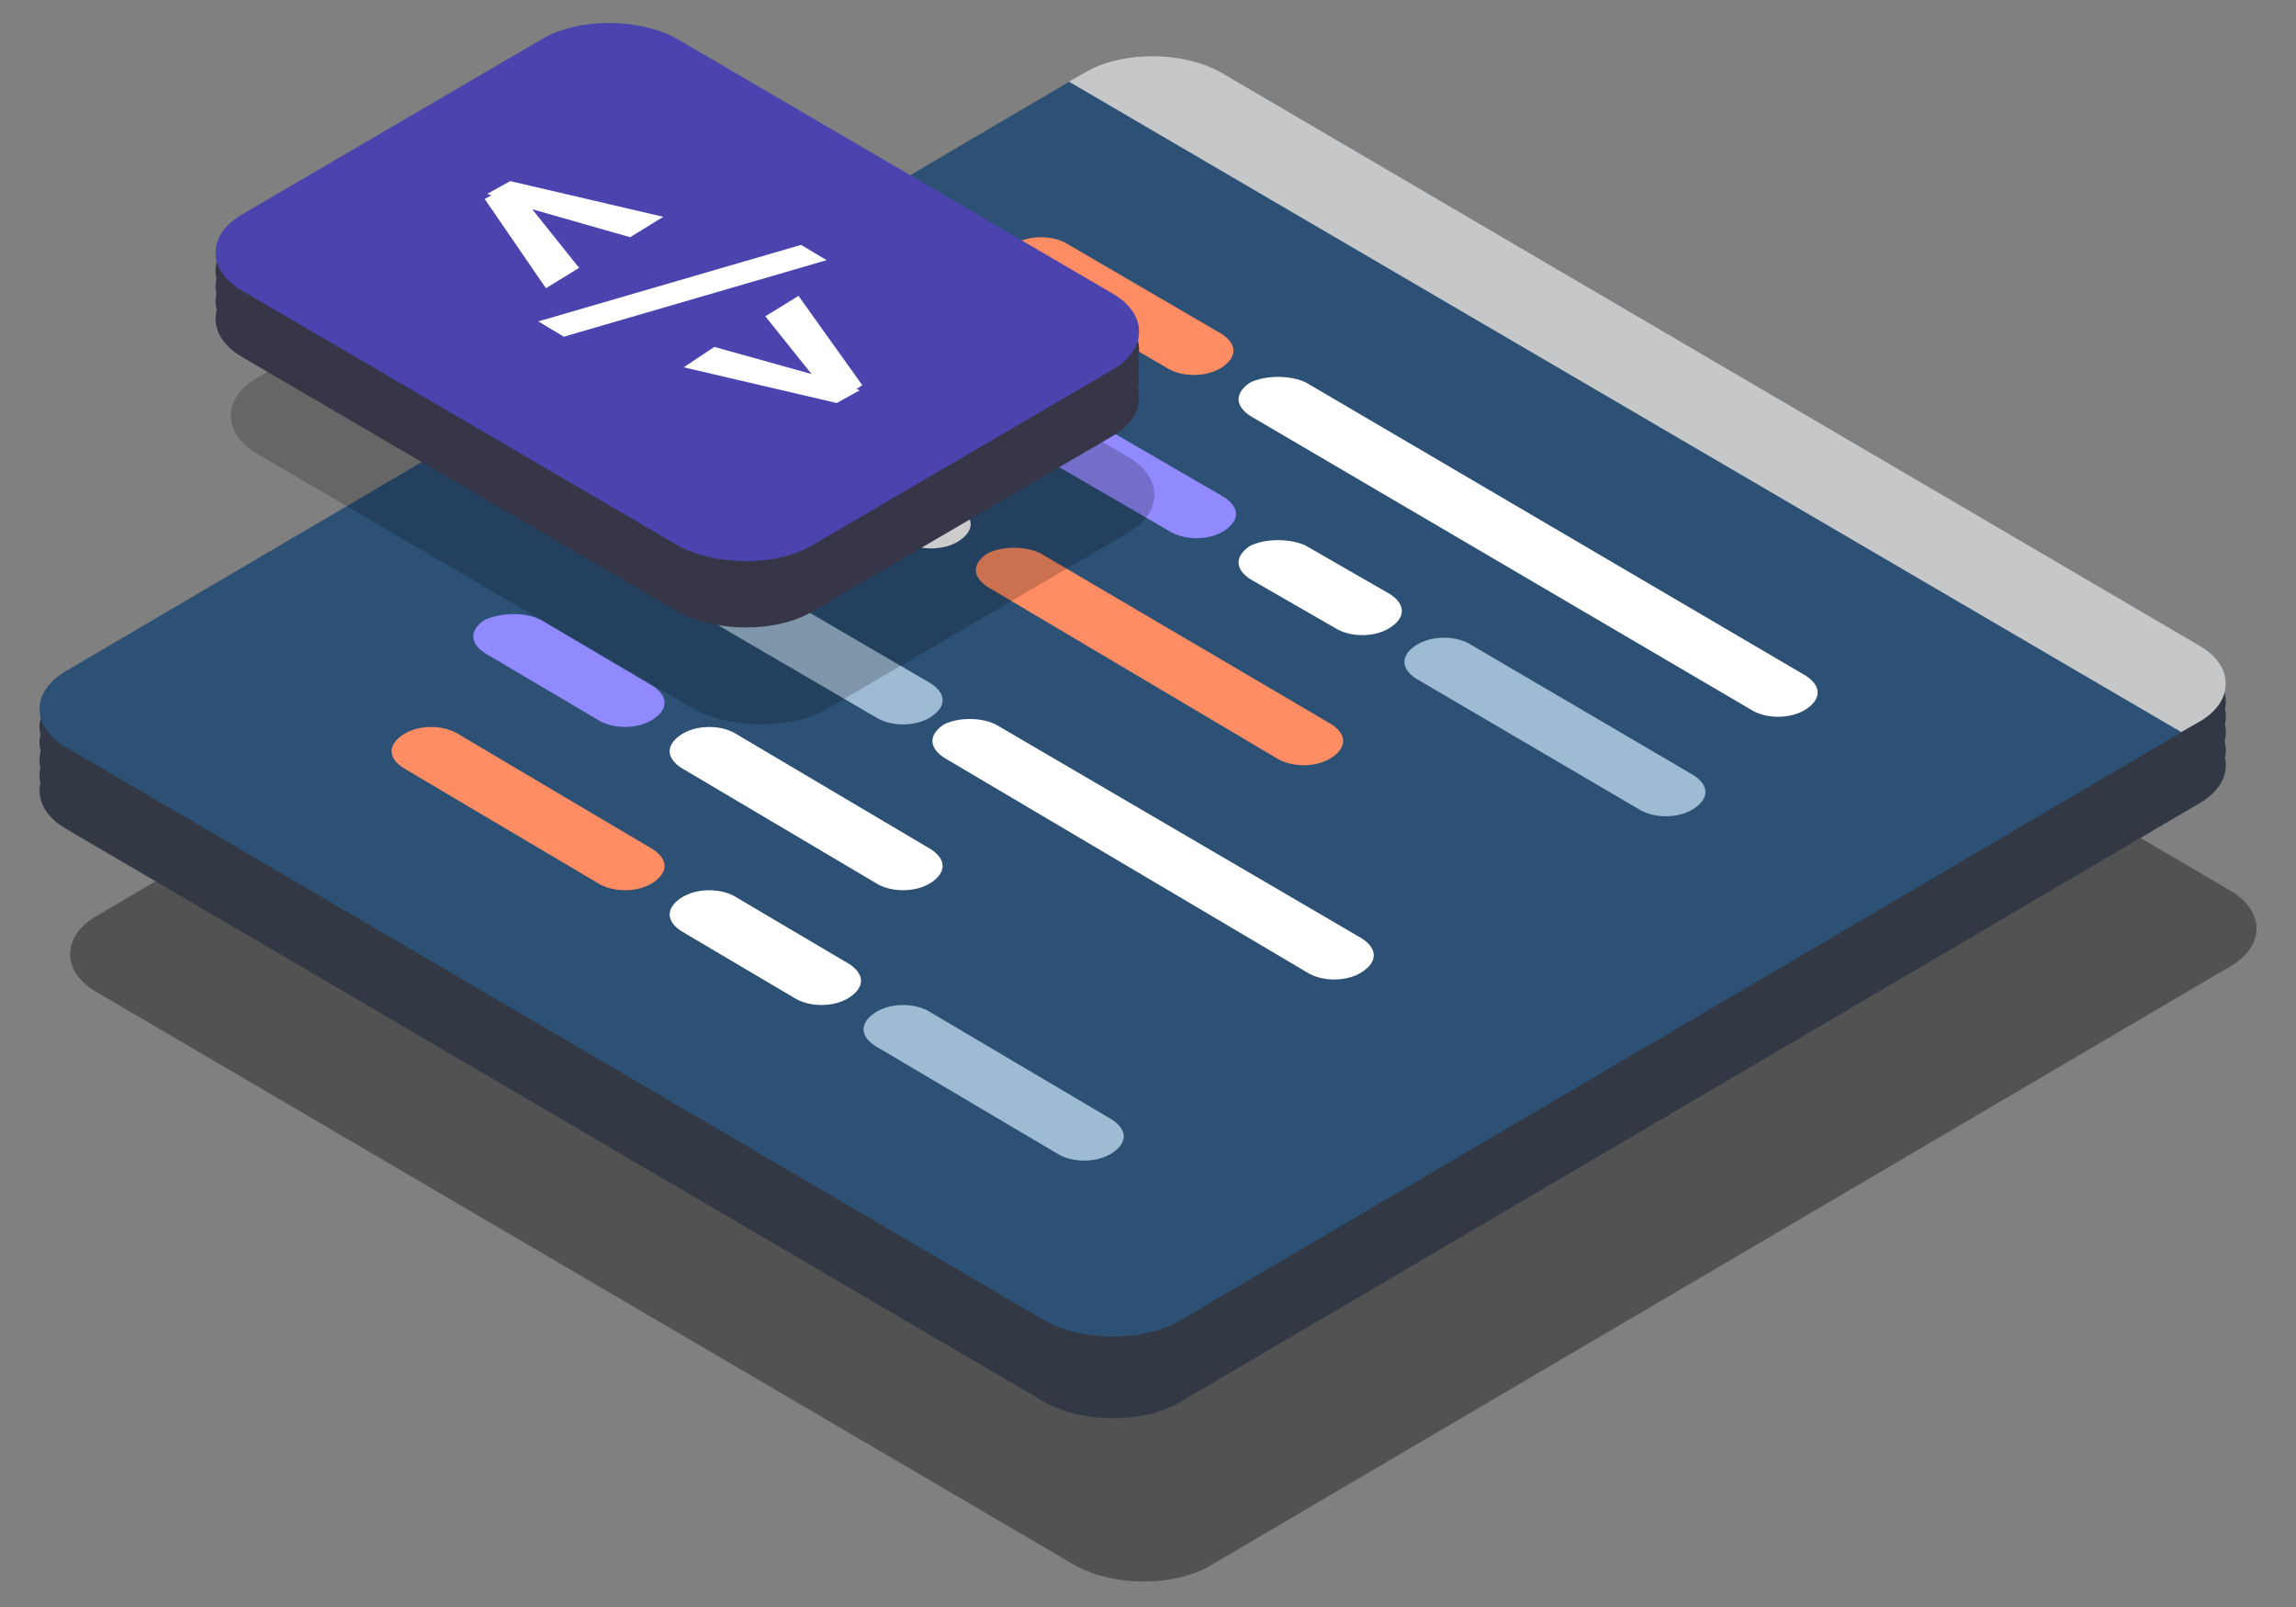 <?xml version="1.0" encoding="utf-8"?>
<!-- Generator: Adobe Illustrator 27.5.0, SVG Export Plug-In . SVG Version: 6.00 Build 0)  -->
<svg version="1.1" id="Layer_1" xmlns="http://www.w3.org/2000/svg" x="0px" y="0px"
     viewBox="0 0 90 63" style="enable-background:new 0 0 90 63;" xml:space="preserve">
<rect x="0" y="0" width="90" height="63" fill="#808080" stroke="none"/>
<path style="opacity:0.2;enable-background:new    ;" d="M49,12.4l38.4,22.5c1.4,0.8,1.4,2.2,0,3l-40,23.5c-1.4,0.8-3.7,0.8-5.2,0
	L3.8,38.9c-1.4-0.8-1.4-2.2,0-3l40-23.5C45.3,11.6,47.6,11.6,49,12.4z"/>
<path style="opacity:0.2;enable-background:new    ;" d="M49,12.4l38.4,22.5c1.4,0.8,1.4,2.2,0,3l-40,23.5c-1.4,0.8-3.7,0.8-5.2,0
	L3.8,38.9c-1.4-0.8-1.4-2.2,0-3l40-23.5C45.3,11.6,47.6,11.6,49,12.4z"/>
<path style="fill:#323945;" d="M47.8,3.4L86.2,26c1.4,0.8,1.4,2.2,0,3l-40,23.5c-1.4,0.8-3.7,0.8-5.2,0L2.6,30c-1.4-0.8-1.4-2.2,0-3
	l40-23.5C44,2.6,46.3,2.6,47.8,3.4z"/>
<path style="fill:#323945;" d="M47.8,4.1l38.4,22.5c1.4,0.8,1.4,2.2,0,3l-40,23.5c-1.4,0.8-3.7,0.8-5.2,0L2.6,30.6
	c-1.4-0.8-1.4-2.2,0-3l40-23.5C44,3.2,46.3,3.2,47.8,4.1z"/>
<path style="fill:#323945;" d="M47.8,4.7l38.4,22.5c1.4,0.8,1.4,2.2,0,3l-40,23.5c-1.4,0.8-3.7,0.8-5.2,0L2.6,31.3
	c-1.4-0.8-1.4-2.2,0-3l40-23.5C44,3.9,46.3,3.9,47.8,4.7z"/>
<path style="fill:#323945;" d="M47.8,5.4l38.4,22.5c1.4,0.8,1.4,2.2,0,3l-40,23.5c-1.4,0.8-3.7,0.8-5.2,0L2.6,31.9
	c-1.4-0.8-1.4-2.2,0-3l40-23.5C44,4.5,46.3,4.5,47.8,5.4z"/>
<path style="fill:#323945;" d="M47.8,6l38.4,22.5c1.4,0.8,1.4,2.2,0,3l-40,23.5c-1.4,0.8-3.7,0.8-5.2,0L2.6,32.5
	c-1.4-0.8-1.4-2.2,0-3L42.6,6C44,5.2,46.3,5.2,47.8,6z"/>
<path style="fill:#2C5175;" d="M47.8,2.8l38.4,22.5c1.4,0.8,1.4,2.2,0,3l-40,23.5c-1.4,0.8-3.7,0.8-5.2,0L2.6,29.3
	c-1.4-0.8-1.4-2.2,0-3l40-23.5C44,2,46.3,2,47.8,2.8z"/>
<path style="fill:#C5C7C8;" d="M42.6,2.8C44,2,46.3,2,47.8,2.8l38.4,22.5c1.4,0.8,1.4,2.2,0,3l-0.7,0.4L41.9,3.2L42.6,2.8z"/>
<path style="fill:#FF8D64;" d="M41.9,9.6l6,3.5c0.6,0.4,0.6,0.9,0,1.3l0,0c-0.6,0.4-1.6,0.4-2.2,0l-6-3.5c-0.6-0.4-0.6-0.9,0-1.3
	l0,0C40.3,9.2,41.3,9.2,41.9,9.6z"/>
<path style="fill:#9FBBD4;" d="M24.5,19.8l12,7c0.6,0.4,0.6,0.9,0,1.3l0,0c-0.6,0.4-1.6,0.4-2.2,0l-12-7c-0.6-0.4-0.6-0.9,0-1.3l0,0
	C22.9,19.5,23.9,19.5,24.5,19.8z"/>
<path style="fill:#FFFFFF;" d="M51.2,21.4l3.3,1.9c0.6,0.4,0.6,0.9,0,1.3l0,0c-0.6,0.4-1.6,0.4-2.2,0L49,22.7
	c-0.6-0.4-0.6-0.9,0-1.3l0,0C49.6,21.1,50.6,21.1,51.2,21.4z"/>
<path style="fill:#9FBBD4;" d="M57.7,25.3l8.7,5.1c0.6,0.4,0.6,0.9,0,1.3l0,0c-0.6,0.4-1.6,0.4-2.2,0l-8.7-5.1
	c-0.6-0.4-0.6-0.9,0-1.3l0,0C56.1,24.9,57.1,24.9,57.7,25.3z"/>
<path style="fill:#FFFFFF;" d="M51.2,15l19.6,11.5c0.6,0.4,0.6,0.9,0,1.3l0,0c-0.6,0.4-1.6,0.4-2.2,0L49,16.3
	c-0.6-0.4-0.6-0.9,0-1.3l0,0C49.6,14.7,50.6,14.7,51.2,15z"/>
<path style="fill:#FFFFFF;" d="M33.2,17.3l4.4,2.6c0.6,0.4,0.6,0.9,0,1.3l0,0c-0.6,0.4-1.6,0.4-2.2,0L31,18.5
	c-0.6-0.4-0.6-0.9,0-1.3l0,0C31.6,16.9,32.6,16.9,33.2,17.3z"/>
<path style="fill:#FFFFFF;" d="M28.9,35.2l4.4,2.6c0.6,0.4,0.6,0.9,0,1.3l0,0c-0.6,0.4-1.6,0.4-2.2,0l-4.4-2.6
	c-0.6-0.4-0.6-0.9,0-1.3l0,0C27.3,34.8,28.3,34.8,28.9,35.2z"/>
<path style="fill:#9189FE;" d="M21.2,24.3l4.4,2.6c0.6,0.4,0.6,0.9,0,1.3l0,0c-0.6,0.4-1.6,0.4-2.2,0l-4.4-2.6
	c-0.6-0.4-0.6-0.9,0-1.3l0,0C19.7,24,20.6,24,21.2,24.3z"/>
<path style="fill:#FFFFFF;" d="M28.9,28.8l7.6,4.5c0.6,0.4,0.6,0.9,0,1.3l0,0c-0.6,0.4-1.6,0.4-2.2,0l-7.6-4.5
	c-0.6-0.4-0.6-0.9,0-1.3l0,0C27.3,28.4,28.3,28.4,28.9,28.8z"/>
<path style="fill:#FF8D64;" d="M18,28.8l7.6,4.5c0.6,0.4,0.6,0.9,0,1.3l0,0c-0.6,0.4-1.6,0.4-2.2,0l-7.6-4.5c-0.6-0.4-0.6-0.9,0-1.3
	l0,0C16.4,28.4,17.4,28.4,18,28.8z"/>
<path style="fill:#FFFFFF;" d="M39.2,28.5l14.2,8.3c0.6,0.4,0.6,0.9,0,1.3l0,0c-0.6,0.4-1.6,0.4-2.2,0L37,29.7
	c-0.6-0.4-0.6-0.9,0-1.3l0,0C37.6,28.1,38.6,28.1,39.2,28.5z"/>
<path style="fill:#FF8D64;" d="M40.8,21.7l11.4,6.7c0.6,0.4,0.6,0.9,0,1.3l0,0c-0.6,0.4-1.6,0.4-2.2,0L38.7,23
	c-0.6-0.4-0.6-0.9,0-1.3l0,0C39.3,21.4,40.2,21.4,40.8,21.7z"/>
<path style="fill:#9189FE;" d="M38.7,14.1l9.3,5.4c0.6,0.4,0.6,0.9,0,1.3l0,0c-0.6,0.4-1.6,0.4-2.2,0l-9.3-5.4
	c-0.6-0.4-0.6-0.9,0-1.3l0,0C37.1,13.7,38.1,13.7,38.7,14.1z"/>
<path style="fill:#9FBBD4;" d="M36.5,39.7l7.1,4.2c0.6,0.4,0.6,0.9,0,1.3l0,0c-0.6,0.4-1.6,0.4-2.2,0l-7.1-4.2
	c-0.6-0.4-0.6-0.9,0-1.3l0,0C34.9,39.3,35.9,39.3,36.5,39.7z"/>
<path style="opacity:0.2;enable-background:new    ;" d="M27.1,7.9l17.1,10c1.4,0.8,1.4,2.2,0,3l-11.8,6.9c-1.4,0.8-3.7,0.8-5.2,0
	l-17.1-10c-1.4-0.8-1.4-2.2,0-3l11.8-6.9C23.4,7.1,25.7,7.1,27.1,7.9z"/>
<path style="fill:#363648;" d="M26.5,2.2l17.1,10c1.4,0.8,1.4,2.2,0,3l-11.8,6.9c-1.4,0.8-3.7,0.8-5.2,0l-17.1-10
	c-1.4-0.8-1.4-2.2,0-3l11.8-6.9C22.7,1.3,25,1.3,26.5,2.2z"/>
<path style="fill:#363648;" d="M26.5,2.8l17.1,10c1.4,0.8,1.4,2.2,0,3l-11.8,6.9c-1.4,0.8-3.7,0.8-5.2,0l-17.1-10
	c-1.4-0.8-1.4-2.2,0-3l11.8-6.9C22.7,2,25,2,26.5,2.8z"/>
<path style="fill:#363648;" d="M26.5,3.4l17.1,10c1.4,0.8,1.4,2.2,0,3l-11.8,6.9c-1.4,0.8-3.7,0.8-5.2,0l-17.1-10
	c-1.4-0.8-1.4-2.2,0-3l11.8-6.9C22.7,2.6,25,2.6,26.5,3.4z"/>
<path style="fill:#363648;" d="M26.5,4.1l17.1,10c1.4,0.8,1.4,2.2,0,3l-11.8,6.9c-1.4,0.8-3.7,0.8-5.2,0L9.5,14
	c-1.4-0.8-1.4-2.2,0-3l11.8-6.9C22.7,3.2,25,3.2,26.5,4.1z"/>
<path style="fill:#4B44AE;" d="M26.5,1.5l17.1,10c1.4,0.8,1.4,2.2,0,3l-11.8,6.9c-1.4,0.8-3.7,0.8-5.2,0l-17.1-10
	c-1.4-0.8-1.4-2.2,0-3l11.8-6.9C22.7,0.7,25,0.7,26.5,1.5z"/>
<path style="fill:#FFFFFF;" d="M20.7,8l2,2.5l-1.3,0.8L19,7.8l0.9-0.5L20.7,8z M24.7,9.3l-4.2-1.2l-1.4-0.5l0.9-0.5l6,1.4L24.7,9.3z
	"/>
<path style="fill:#FFFFFF;" d="M32.4,10.2l-10.3,3l-1-0.6l10.3-3L32.4,10.2z"/>
<path style="fill:#FFFFFF;" d="M32,14.9l-2-2.5l1.3-0.8l2.5,3.5l-0.9,0.6L32,14.9z M28,13.6l4.3,1.2l1.4,0.5l-0.9,0.5l-6-1.4
	L28,13.6z"/>
</svg>
